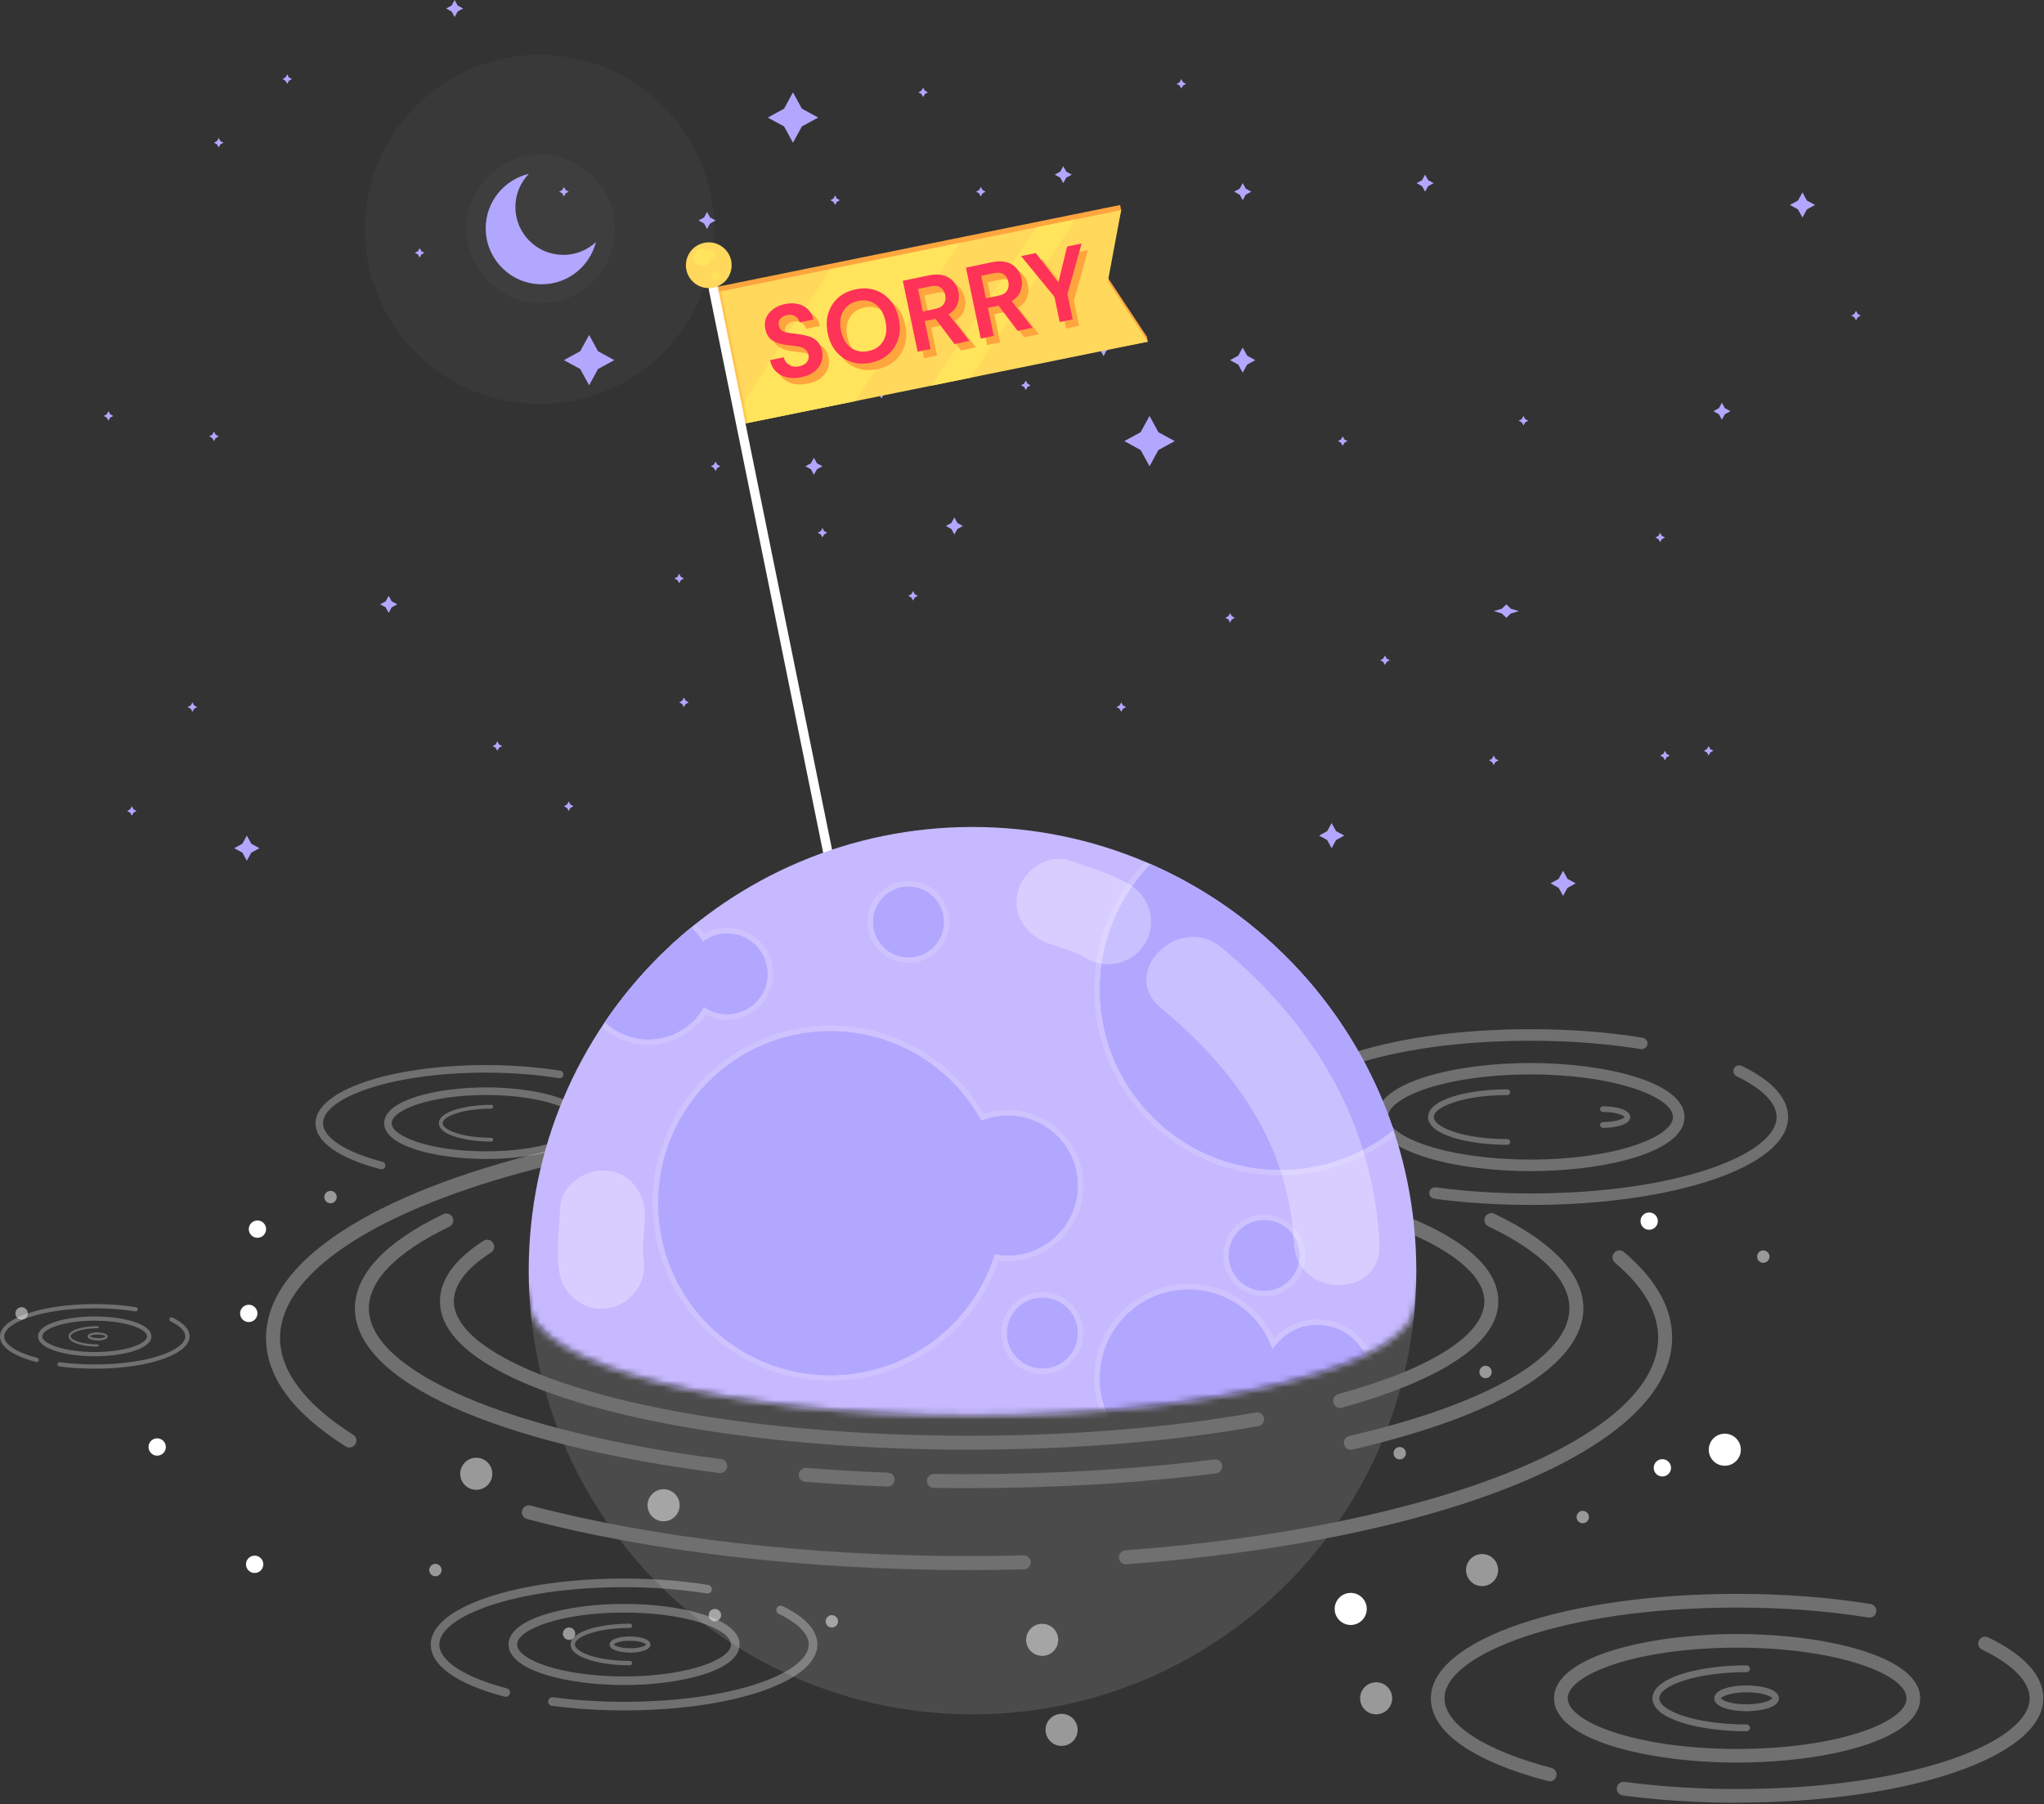 <svg width="316" height="279" viewBox="0 0 316 279" fill="none" xmlns="http://www.w3.org/2000/svg">
<rect x="0" y="0" width="316" height="279" fill="#333333" stroke="none"/>
<path opacity="0.03" d="M110.41 35.47C110.41 50.378 98.318 62.47 83.41 62.47C68.502 62.47 56.41 50.378 56.41 35.47C56.41 20.562 68.502 8.47 83.41 8.47C98.318 8.47 110.41 20.562 110.41 35.47Z" fill="white"/>
<path opacity="0.03" d="M95.05 35.41C95.05 41.74 89.92 46.87 83.59 46.87C77.26 46.87 72.13 41.74 72.13 35.41C72.13 29.08 77.26 23.95 83.59 23.95C89.92 23.95 95.05 29.08 95.05 35.41Z" fill="white"/>
<path d="M87.08 39.41C82.99 39.41 79.68 36.1 79.68 32.01C79.68 30.01 80.47 28.21 81.76 26.88C77.94 27.78 75.09 31.2 75.09 35.3C75.09 40.08 78.97 43.96 83.75 43.96C87.8 43.96 91.18 41.18 92.13 37.43C90.81 38.66 89.04 39.42 87.09 39.42L87.08 39.41Z" fill="#B2A7FF"/>
<path d="M177.72 64.32L179.09 66.84L181.61 68.21L179.09 69.59L177.72 72.1L176.34 69.59L173.82 68.21L176.34 66.84L177.72 64.32Z" fill="#B2A7FF"/>
<path d="M122.59 14.28L123.97 16.8L126.49 18.18L123.97 19.55L122.59 22.07L121.22 19.55L118.7 18.18L121.22 16.8L122.59 14.28Z" fill="#B2A7FF"/>
<path d="M91.08 51.8L92.45 54.31L94.97 55.69L92.45 57.06L91.08 59.58L89.7 57.06L87.18 55.69L89.7 54.31L91.08 51.8Z" fill="#B2A7FF"/>
<path d="M192.12 53.74L192.81 55L194.07 55.69L192.81 56.38L192.12 57.63L191.43 56.38L190.17 55.69L191.43 55L192.12 53.74Z" fill="#B2A7FF"/>
<path d="M278.66 29.75L279.34 31.01L280.6 31.69L279.34 32.38L278.66 33.64L277.97 32.38L276.71 31.69L277.97 31.01L278.66 29.75Z" fill="#B2A7FF"/>
<path d="M241.65 134.65L242.34 135.91L243.6 136.6L242.34 137.29L241.65 138.54L240.96 137.29L239.71 136.6L240.96 135.91L241.65 134.65Z" fill="#B2A7FF"/>
<path d="M205.87 127.27L206.56 128.53L207.82 129.21L206.56 129.9L205.87 131.16L205.18 129.9L203.93 129.21L205.18 128.53L205.87 127.27Z" fill="#B2A7FF"/>
<path d="M38.16 129.21L38.85 130.47L40.11 131.16L38.85 131.85L38.16 133.1L37.47 131.85L36.21 131.16L37.47 130.47L38.16 129.21Z" fill="#B2A7FF"/>
<path d="M232.88 93.45L233.57 94.13L234.82 94.5L233.57 94.87L232.88 95.54L232.19 94.87L230.93 94.5L232.19 94.13L232.88 93.45Z" fill="#B2A7FF"/>
<path d="M164.38 25.69L164.84 26.54L165.69 27.01L164.84 27.47L164.38 28.32L163.91 27.47L163.06 27.01L163.91 26.54L164.38 25.69Z" fill="#B2A7FF"/>
<path d="M182.63 12.23L182.89 12.71L183.37 12.97L182.89 13.23L182.63 13.7L182.37 13.23L181.9 12.97L182.37 12.71L182.63 12.23Z" fill="#B2A7FF"/>
<path d="M151.63 28.91L151.9 29.38L152.37 29.64L151.9 29.9L151.63 30.38L151.37 29.9L150.9 29.64L151.37 29.38L151.63 28.91Z" fill="#B2A7FF"/>
<path d="M142.72 13.55L142.98 14.02L143.45 14.28L142.98 14.54L142.72 15.02L142.45 14.54L141.98 14.28L142.45 14.02L142.72 13.55Z" fill="#B2A7FF"/>
<path d="M129.11 30.22L129.37 30.7L129.85 30.96L129.37 31.22L129.11 31.69L128.85 31.22L128.37 30.96L128.85 30.7L129.11 30.22Z" fill="#B2A7FF"/>
<path d="M158.59 58.85L158.85 59.32L159.32 59.58L158.85 59.84L158.59 60.32L158.33 59.84L157.85 59.58L158.33 59.32L158.59 58.85Z" fill="#B2A7FF"/>
<path d="M127.15 81.65L127.41 82.12L127.88 82.38L127.41 82.64L127.15 83.12L126.89 82.64L126.41 82.38L126.89 82.12L127.15 81.65Z" fill="#B2A7FF"/>
<path d="M141.16 91.4L141.42 91.88L141.89 92.14L141.42 92.4L141.16 92.87L140.9 92.4L140.42 92.14L140.9 91.88L141.16 91.4Z" fill="#B2A7FF"/>
<path d="M105.73 107.87L106 108.35L106.47 108.61L106 108.87L105.73 109.34L105.47 108.87L105 108.61L105.47 108.35L105.73 107.87Z" fill="#B2A7FF"/>
<path d="M29.75 108.61L30.01 109.08L30.48 109.34L30.01 109.6L29.75 110.08L29.49 109.6L29.01 109.34L29.49 109.08L29.75 108.61Z" fill="#B2A7FF"/>
<path d="M20.38 124.67L20.64 125.15L21.12 125.41L20.64 125.67L20.38 126.14L20.12 125.67L19.65 125.41L20.12 125.15L20.38 124.67Z" fill="#B2A7FF"/>
<path d="M76.89 114.63L77.15 115.11L77.63 115.37L77.15 115.63L76.89 116.1L76.63 115.63L76.16 115.37L76.63 115.11L76.89 114.63Z" fill="#B2A7FF"/>
<path d="M87.92 123.94L88.18 124.41L88.66 124.67L88.18 124.93L87.92 125.41L87.66 124.93L87.18 124.67L87.66 124.41L87.92 123.94Z" fill="#B2A7FF"/>
<path d="M264.15 115.37L264.41 115.84L264.89 116.1L264.41 116.36L264.15 116.84L263.89 116.36L263.41 116.1L263.89 115.84L264.15 115.37Z" fill="#B2A7FF"/>
<path d="M173.34 108.61L173.61 109.08L174.08 109.34L173.61 109.6L173.34 110.08L173.08 109.6L172.61 109.34L173.08 109.08L173.34 108.61Z" fill="#B2A7FF"/>
<path d="M256.66 82.38L256.92 82.86L257.4 83.12L256.92 83.38L256.66 83.85L256.4 83.38L255.92 83.12L256.4 82.86L256.66 82.38Z" fill="#B2A7FF"/>
<path d="M257.4 116.1L257.66 116.58L258.13 116.84L257.66 117.1L257.4 117.58L257.14 117.1L256.66 116.84L257.14 116.58L257.4 116.1Z" fill="#B2A7FF"/>
<path d="M230.93 116.84L231.19 117.32L231.67 117.58L231.19 117.84L230.93 118.31L230.67 117.84L230.2 117.58L230.67 117.32L230.93 116.84Z" fill="#B2A7FF"/>
<path d="M235.53 64.32L235.79 64.8L236.26 65.06L235.79 65.32L235.53 65.79L235.27 65.32L234.79 65.06L235.27 64.8L235.53 64.32Z" fill="#B2A7FF"/>
<path d="M16.77 63.58L17.03 64.06L17.51 64.32L17.03 64.58L16.77 65.06L16.51 64.58L16.04 64.32L16.51 64.06L16.77 63.58Z" fill="#B2A7FF"/>
<path d="M64.88 38.36L65.14 38.84L65.61 39.1L65.14 39.36L64.88 39.83L64.62 39.36L64.14 39.1L64.62 38.84L64.88 38.36Z" fill="#B2A7FF"/>
<path d="M87.18 28.91L87.45 29.38L87.92 29.64L87.45 29.9L87.18 30.38L86.92 29.9L86.45 29.64L86.92 29.38L87.18 28.91Z" fill="#B2A7FF"/>
<path d="M44.4 11.49L44.66 11.97L45.14 12.23L44.66 12.49L44.4 12.97L44.14 12.49L43.67 12.23L44.14 11.97L44.4 11.49Z" fill="#B2A7FF"/>
<path d="M110.63 71.37L110.89 71.84L111.37 72.1L110.89 72.36L110.63 72.84L110.37 72.36L109.9 72.1L110.37 71.84L110.63 71.37Z" fill="#B2A7FF"/>
<path d="M33.08 66.74L33.34 67.22L33.81 67.48L33.34 67.74L33.08 68.21L32.82 67.74L32.34 67.48L32.82 67.22L33.08 66.74Z" fill="#B2A7FF"/>
<path d="M286.94 48.07L287.2 48.54L287.67 48.8L287.2 49.06L286.94 49.54L286.68 49.06L286.2 48.8L286.68 48.54L286.94 48.07Z" fill="#B2A7FF"/>
<path d="M33.81 21.33L34.07 21.81L34.55 22.07L34.07 22.33L33.81 22.8L33.55 22.33L33.08 22.07L33.55 21.81L33.81 21.33Z" fill="#B2A7FF"/>
<path d="M105 88.72L105.26 89.2L105.73 89.46L105.26 89.72L105 90.19L104.74 89.72L104.26 89.46L104.74 89.2L105 88.72Z" fill="#B2A7FF"/>
<path d="M190.17 94.81L190.43 95.28L190.91 95.54L190.43 95.8L190.17 96.28L189.91 95.8L189.44 95.54L189.91 95.28L190.17 94.81Z" fill="#B2A7FF"/>
<path d="M207.58 67.48L207.84 67.95L208.32 68.21L207.84 68.47L207.58 68.95L207.32 68.47L206.84 68.21L207.32 67.95L207.58 67.48Z" fill="#B2A7FF"/>
<path d="M214.11 101.37L214.38 101.84L214.85 102.1L214.38 102.36L214.11 102.84L213.85 102.36L213.38 102.1L213.85 101.84L214.11 101.37Z" fill="#B2A7FF"/>
<path d="M192.12 28.32L192.59 29.17L193.44 29.64L192.59 30.11L192.12 30.96L191.66 30.11L190.8 29.64L191.66 29.17L192.12 28.32Z" fill="#B2A7FF"/>
<path d="M266.2 62.27L266.67 63.12L267.52 63.59L266.67 64.05L266.2 64.9L265.74 64.05L264.89 63.59L265.74 63.12L266.2 62.27Z" fill="#B2A7FF"/>
<path d="M147.54 80.02L148.01 80.87L148.86 81.34L148.01 81.81L147.54 82.66L147.08 81.81L146.23 81.34L147.08 80.87L147.54 80.02Z" fill="#B2A7FF"/>
<path d="M70.29 0L70.75 0.85L71.6 1.32L70.75 1.78L70.29 2.63L69.82 1.78L68.97 1.32L69.82 0.85L70.29 0Z" fill="#B2A7FF"/>
<path d="M109.31 32.77L109.78 33.63L110.63 34.09L109.78 34.56L109.31 35.41L108.85 34.56L108 34.09L108.85 33.63L109.31 32.77Z" fill="#B2A7FF"/>
<path d="M125.83 70.79L126.3 71.64L127.15 72.1L126.3 72.57L125.83 73.42L125.37 72.57L124.51 72.1L125.37 71.64L125.83 70.79Z" fill="#B2A7FF"/>
<path d="M136.27 59L136.74 59.85L137.59 60.32L136.74 60.78L136.27 61.63L135.8 60.78L134.95 60.32L135.8 59.85L136.27 59Z" fill="#B2A7FF"/>
<path d="M60.09 92.14L60.56 92.99L61.41 93.45L60.56 93.92L60.09 94.77L59.62 93.92L58.77 93.45L59.62 92.99L60.09 92.14Z" fill="#B2A7FF"/>
<path d="M220.32 27.01L220.79 27.86L221.64 28.32L220.79 28.79L220.32 29.64L219.85 28.79L219 28.32L219.85 27.86L220.32 27.01Z" fill="#B2A7FF"/>
<path d="M170.61 52.43L171.07 53.28L171.93 53.74L171.07 54.21L170.61 55.06L170.14 54.21L169.29 53.74L170.14 53.28L170.61 52.43Z" fill="#B2A7FF"/>
<g opacity="0.3">
<path d="M59.01 180.83C59.01 180.83 58.91 180.83 58.86 180.81C52.36 179.11 48.78 176.58 48.78 173.69C48.78 168.65 60.36 164.7 75.13 164.7C79.16 164.7 83.03 164.99 86.61 165.57C86.93 165.62 87.15 165.92 87.1 166.24C87.05 166.56 86.74 166.78 86.42 166.73C82.89 166.16 79.09 165.87 75.12 165.87C60.06 165.87 49.94 169.91 49.94 173.68C49.94 175.92 53.38 178.15 59.14 179.66C59.46 179.74 59.64 180.06 59.56 180.38C59.49 180.65 59.25 180.82 58.99 180.82L59.01 180.83Z" fill="white"/>
<path d="M75.14 179.22C67.5 179.22 59.39 177.28 59.39 173.69C59.39 170.1 67.51 168.15 75.14 168.15C82.77 168.15 90.89 170.09 90.89 173.69C90.89 177.29 82.77 179.22 75.14 179.22ZM75.14 169.33C66.55 169.33 60.56 171.63 60.56 173.69C60.56 175.75 66.55 178.04 75.14 178.04C83.73 178.04 89.72 175.75 89.72 173.69C89.72 171.63 83.73 169.33 75.14 169.33Z" fill="white"/>
<path d="M75.95 176.53C72.02 176.53 67.85 175.53 67.85 173.69C67.85 171.85 72.02 170.85 75.95 170.85C76.11 170.85 76.24 170.98 76.24 171.15C76.24 171.32 76.11 171.44 75.95 171.44C71.52 171.44 68.44 172.63 68.44 173.69C68.44 174.75 71.52 175.94 75.95 175.94C76.11 175.94 76.24 176.07 76.24 176.23C76.24 176.39 76.11 176.52 75.95 176.52V176.53Z" fill="white"/>
</g>
<g opacity="0.3">
<path d="M236.61 186.32C231.46 186.32 226.46 186 221.73 185.37C221.24 185.3 220.9 184.86 220.97 184.37C221.03 183.88 221.48 183.54 221.97 183.61C226.62 184.23 231.54 184.55 236.61 184.55C259.37 184.55 274.66 178.44 274.66 172.74C274.66 170.59 272.46 168.34 268.48 166.43C268.04 166.22 267.85 165.68 268.06 165.24C268.27 164.8 268.81 164.61 269.25 164.82C273.96 167.08 276.44 169.82 276.44 172.74C276.44 180.36 258.94 186.33 236.61 186.33V186.32Z" fill="white"/>
<path d="M212.23 183.53C212.15 183.53 212.08 183.53 212 183.5C202.18 180.92 196.77 177.11 196.77 172.74C196.77 165.12 214.27 159.15 236.6 159.15C242.69 159.15 248.53 159.59 253.96 160.47C254.44 160.55 254.77 161.01 254.69 161.49C254.61 161.97 254.15 162.31 253.67 162.23C248.34 161.37 242.59 160.94 236.59 160.94C213.83 160.94 198.54 167.05 198.54 172.75C198.54 176.13 203.74 179.51 212.44 181.79C212.92 181.92 213.2 182.4 213.07 182.88C212.97 183.28 212.6 183.54 212.21 183.54L212.23 183.53Z" fill="white"/>
<path d="M236.61 181.1C225.07 181.1 212.8 178.17 212.8 172.74C212.8 167.31 225.07 164.38 236.61 164.38C248.15 164.38 260.42 167.31 260.42 172.74C260.42 178.17 248.15 181.1 236.61 181.1ZM236.61 166.15C223.63 166.15 214.58 169.62 214.58 172.73C214.58 175.84 223.63 179.31 236.61 179.31C249.59 179.31 258.64 175.84 258.64 172.73C258.64 169.62 249.59 166.15 236.61 166.15Z" fill="white"/>
<path d="M233.02 177.03C227.08 177.03 220.78 175.53 220.78 172.74C220.78 169.95 227.09 168.45 233.02 168.45C233.27 168.45 233.47 168.65 233.47 168.9C233.47 169.15 233.27 169.34 233.02 169.34C226.33 169.34 221.67 171.13 221.67 172.74C221.67 174.35 226.33 176.14 233.02 176.14C233.27 176.14 233.47 176.34 233.47 176.58C233.47 176.82 233.27 177.03 233.02 177.03Z" fill="white"/>
<path d="M247.82 174.41C249.85 174.41 252.03 173.89 252.03 172.74C252.03 171.59 249.85 171.07 247.82 171.07C247.57 171.07 247.37 171.27 247.37 171.51C247.37 171.75 247.57 171.95 247.82 171.95C249.96 171.95 251.08 172.52 251.14 172.74C251.08 172.94 249.96 173.51 247.82 173.51C247.57 173.51 247.37 173.71 247.37 173.95C247.37 174.19 247.57 174.4 247.82 174.4V174.41Z" fill="white"/>
</g>
<path d="M177.3 52.06L177.46 52.84L114.38 64.83L110.25 44.48L173.17 31.7L173.33 32.49L171.12 42.72L177.3 52.06Z" fill="#FFA53E"/>
<path d="M177.46 52.84L114.54 65.62L110.41 45.26L173.33 32.49L171.28 43.5L177.46 52.84Z" fill="#FFD85C"/>
<path d="M143.98 59.64L150.07 58.4L166.29 33.92L160.2 35.15L143.98 59.64Z" fill="#FFE45C"/>
<path d="M148.41 37.55L128.47 41.6C124.51 47.34 118.87 56.11 114.14 63.58L114.55 65.62L132.19 62.04L148.41 37.55Z" fill="#FFE45C"/>
<g style="mix-blend-mode:multiply" opacity="0.4">
<path d="M111.335 44.22L110.237 44.443L114.538 65.621L115.636 65.398L111.335 44.22Z" fill="#FFA53E"/>
</g>
<path d="M130.45 140.33C130.53 140.72 130.28 141.1 129.89 141.18C129.5 141.26 129.12 141.01 129.04 140.62L109.58 44.79C109.5 44.4 109.75 44.02 110.14 43.94C110.53 43.86 110.91 44.11 110.99 44.5L130.45 140.33Z" fill="white"/>
<path d="M106.11 41.72C106.5 43.63 108.36 44.87 110.28 44.48C112.19 44.09 113.43 42.22 113.04 40.31C112.65 38.4 110.78 37.16 108.87 37.55C106.96 37.94 105.72 39.81 106.11 41.72Z" fill="#FFD85C"/>
<path d="M107.22 40.09C107.37 40.83 108.1 41.31 108.84 41.16C109.58 41.01 110.06 40.28 109.91 39.54C109.76 38.8 109.03 38.32 108.29 38.47C107.55 38.62 107.07 39.35 107.22 40.09Z" fill="#FFE45C"/>
<path d="M109.29 39.41C109.36 39.76 109.71 39.99 110.06 39.92C110.41 39.85 110.64 39.5 110.57 39.15C110.5 38.8 110.15 38.57 109.8 38.64C109.45 38.71 109.22 39.06 109.29 39.41Z" fill="#FFE45C"/>
<path d="M109.97 42.77C110.04 43.12 110.39 43.35 110.74 43.28C111.09 43.21 111.32 42.86 111.25 42.51C111.18 42.16 110.83 41.93 110.48 42C110.13 42.07 109.9 42.42 109.97 42.77Z" fill="#FFE45C"/>
<mask id="mask0_6225_8531" style="mask-type:luminance" maskUnits="userSpaceOnUse" x="78" y="110" width="145" height="109">
<path d="M218.88 201.45C218.88 211.11 188.2 218.93 150.36 218.93C112.52 218.93 81.84 211.1 81.84 201.45C76.34 188.6 68.24 110.29 150.36 110.29C238.9 110.29 222.35 192.38 218.88 201.45Z" fill="white"/>
</mask>
<g mask="url(#mask0_6225_8531)">
<path d="M81.74 196.49C81.74 234.39 112.46 265.11 150.35 265.11C188.24 265.11 218.96 234.39 218.96 196.49C218.96 158.59 188.24 127.88 150.35 127.88C112.46 127.88 81.74 158.6 81.74 196.49Z" fill="#C6B9FF"/>
<g opacity="0.4">
<path d="M93.02 158.8C95.01 160.59 97.56 161.58 100.23 161.58C103.79 161.58 107.13 159.8 109.13 156.89C110.14 157.42 111.26 157.7 112.42 157.7C116.34 157.7 119.54 154.51 119.54 150.59C119.54 146.67 116.35 143.47 112.42 143.47C111.18 143.47 109.98 143.79 108.92 144.4C108.52 143.87 108.06 143.36 107.54 142.89C101.91 147.4 97 152.77 93.02 158.81V158.8Z" fill="#DAD0FF"/>
<path d="M134.11 142.57C134.11 146.07 136.95 148.91 140.45 148.91C143.95 148.91 146.79 146.07 146.79 142.57C146.79 139.07 143.95 136.23 140.45 136.23C136.95 136.23 134.11 139.07 134.11 142.57Z" fill="#DAD0FF"/>
<path d="M167.49 183.33C167.49 176.89 162.25 171.64 155.8 171.64C154.53 171.64 153.29 171.84 152.1 172.24C147.18 163.8 138.15 158.58 128.35 158.58C113.2 158.58 100.88 170.91 100.88 186.06C100.88 201.21 113.21 213.53 128.35 213.53C140.21 213.53 150.57 206.08 154.36 194.92C161.46 195.81 167.49 190.24 167.49 183.32V183.33Z" fill="#DAD0FF"/>
<path d="M154.81 206.14C154.81 209.64 157.65 212.48 161.15 212.48C164.65 212.48 167.49 209.64 167.49 206.14C167.49 202.64 164.65 199.8 161.15 199.8C157.65 199.8 154.81 202.64 154.81 206.14Z" fill="#DAD0FF"/>
<path d="M212.76 213.11C212.76 208.09 208.68 204.01 203.66 204.01C201.08 204.01 198.67 205.09 196.96 206.96C194.59 201.86 189.46 198.53 183.74 198.53C175.7 198.53 169.15 205.07 169.15 213.12C169.15 221.17 175.69 227.7 183.74 227.7C189.46 227.7 194.59 224.37 196.96 219.27C198.67 221.14 201.08 222.22 203.66 222.22C208.68 222.22 212.76 218.14 212.76 213.12V213.11Z" fill="#DAD0FF"/>
<path d="M189.1 194.14C189.1 197.64 191.94 200.48 195.44 200.48C198.94 200.48 201.78 197.64 201.78 194.14C201.78 190.64 198.94 187.8 195.44 187.8C191.94 187.8 189.1 190.64 189.1 194.14Z" fill="#DAD0FF"/>
<path d="M177.04 133.25C171.96 138.62 169.16 145.62 169.16 153.01C169.16 168.87 182.06 181.77 197.92 181.77C204.36 181.77 210.66 179.58 215.71 175.6C209.6 156.48 195.35 141 177.03 133.26L177.04 133.25Z" fill="#DAD0FF"/>
</g>
<path d="M155.81 172.519C154.36 172.519 152.98 172.809 151.71 173.329C147.2 165.069 138.43 159.459 128.36 159.459C113.67 159.459 101.77 171.369 101.77 186.059C101.77 200.749 113.68 212.649 128.36 212.649C140.3 212.649 150.41 204.769 153.77 193.929C154.43 194.059 155.11 194.129 155.81 194.129C161.78 194.129 166.62 189.289 166.62 183.319C166.62 177.349 161.78 172.509 155.81 172.509V172.519Z" fill="#B2A7FF"/>
<path d="M140.45 148.03C143.47 148.03 145.91 145.59 145.91 142.57C145.91 139.55 143.47 137.11 140.45 137.11C137.43 137.11 134.99 139.55 134.99 142.57C134.99 145.59 137.43 148.03 140.45 148.03Z" fill="#B2A7FF"/>
<path d="M189.98 194.14C189.98 197.16 192.43 199.6 195.44 199.6C198.45 199.6 200.9 197.16 200.9 194.14C200.9 191.12 198.45 188.68 195.44 188.68C192.43 188.68 189.98 191.12 189.98 194.14Z" fill="#B2A7FF"/>
<path d="M161.15 200.68C158.13 200.68 155.69 203.12 155.69 206.14C155.69 209.16 158.13 211.6 161.15 211.6C164.17 211.6 166.61 209.16 166.61 206.14C166.61 203.12 164.16 200.68 161.15 200.68Z" fill="#B2A7FF"/>
<path d="M197.92 180.89C204.55 180.89 210.63 178.57 215.42 174.71C209.26 156.3 195.51 141.37 177.88 133.64C173.03 138.66 170.04 145.48 170.04 153.01C170.04 168.41 182.53 180.89 197.92 180.89Z" fill="#B2A7FF"/>
<path d="M203.66 204.89C200.74 204.89 198.18 206.42 196.72 208.72C194.89 203.31 189.78 199.41 183.75 199.41C176.18 199.41 170.04 205.54 170.04 213.12C170.04 220.7 176.18 226.82 183.75 226.82C189.78 226.82 194.89 222.92 196.72 217.51C198.18 219.81 200.74 221.34 203.66 221.34C208.2 221.34 211.88 217.66 211.88 213.12C211.88 208.58 208.2 204.9 203.66 204.9V204.89Z" fill="#B2A7FF"/>
<path d="M108.85 155.689C109.86 156.399 111.09 156.819 112.42 156.819C115.86 156.819 118.66 154.029 118.66 150.589C118.66 147.149 115.87 144.349 112.42 144.349C111.01 144.349 109.72 144.819 108.68 145.609C108.18 144.799 107.56 144.069 106.85 143.439C101.73 147.639 97.23 152.569 93.51 158.059C95.28 159.699 97.64 160.709 100.24 160.709C103.93 160.709 107.15 158.689 108.85 155.689Z" fill="#B2A7FF"/>
<path d="M189.98 194.14C189.98 197.16 192.43 199.6 195.44 199.6C198.45 199.6 200.9 197.16 200.9 194.14C200.9 191.12 198.45 188.68 195.44 188.68C192.43 188.68 189.98 191.12 189.98 194.14ZM197.92 180.89C204.55 180.89 210.63 178.57 215.42 174.71C209.26 156.3 195.51 141.37 177.88 133.64C173.03 138.66 170.04 145.48 170.04 153.01C170.04 168.41 182.53 180.89 197.92 180.89ZM140.44 148.04C143.46 148.04 145.9 145.6 145.9 142.58C145.9 139.56 143.46 137.12 140.44 137.12C137.42 137.12 134.98 139.56 134.98 142.58C134.98 145.6 137.42 148.04 140.44 148.04ZM155.8 172.53C154.35 172.53 152.97 172.82 151.7 173.34C147.19 165.08 138.42 159.47 128.35 159.47C113.66 159.47 101.76 171.38 101.76 186.07C101.76 200.76 113.67 212.66 128.35 212.66C140.29 212.66 150.4 204.78 153.76 193.94C154.42 194.07 155.1 194.14 155.8 194.14C161.77 194.14 166.61 189.3 166.61 183.33C166.61 177.36 161.77 172.52 155.8 172.52V172.53ZM203.66 204.9C200.74 204.9 198.18 206.43 196.72 208.73C194.89 203.32 189.78 199.42 183.75 199.42C176.18 199.42 170.04 205.55 170.04 213.13C170.04 220.71 176.18 226.83 183.75 226.83C189.78 226.83 194.89 222.93 196.72 217.52C198.18 219.82 200.74 221.35 203.66 221.35C208.2 221.35 211.88 217.67 211.88 213.13C211.88 208.59 208.2 204.91 203.66 204.91V204.9ZM161.15 200.69C158.13 200.69 155.69 203.13 155.69 206.15C155.69 209.17 158.13 211.61 161.15 211.61C164.17 211.61 166.61 209.17 166.61 206.15C166.61 203.13 164.16 200.69 161.15 200.69ZM108.85 155.7C109.86 156.41 111.09 156.83 112.42 156.83C115.86 156.83 118.66 154.04 118.66 150.6C118.66 147.16 115.87 144.36 112.42 144.36C111.01 144.36 109.72 144.83 108.68 145.62C108.18 144.81 107.56 144.08 106.85 143.45C101.73 147.65 97.23 152.58 93.51 158.07C95.28 159.71 97.64 160.72 100.24 160.72C103.93 160.72 107.15 158.7 108.85 155.7Z" fill="#B2A7FF"/>
<g style="mix-blend-mode:multiply" opacity="0.4">
<path d="M108.85 155.69C109.86 156.4 111.09 156.82 112.42 156.82C115.86 156.82 118.66 154.03 118.66 150.59C118.66 150.47 118.65 150.35 118.64 150.24C118.46 153.52 115.75 156.12 112.42 156.12C111.09 156.12 109.86 155.7 108.85 154.99C107.14 157.98 103.93 160.01 100.24 160.01C97.79 160.01 95.55 159.1 93.82 157.63C93.72 157.78 93.61 157.92 93.51 158.07C95.28 159.71 97.64 160.72 100.24 160.72C103.93 160.72 107.15 158.7 108.85 155.7V155.69Z" fill="#B2A7FF"/>
<path d="M195.44 199.6C198.46 199.6 200.9 197.16 200.9 194.14C200.9 194.02 200.89 193.9 200.88 193.79C200.7 196.64 198.34 198.9 195.44 198.9C192.54 198.9 190.18 196.64 190 193.79C190 193.91 189.98 194.02 189.98 194.14C189.98 197.16 192.43 199.6 195.44 199.6Z" fill="#B2A7FF"/>
<path d="M140.45 148.03C143.47 148.03 145.91 145.59 145.91 142.57C145.91 142.45 145.9 142.34 145.89 142.22C145.71 145.07 143.34 147.33 140.45 147.33C137.56 147.33 135.19 145.07 135.01 142.22C135.01 142.34 134.99 142.45 134.99 142.57C134.99 145.59 137.43 148.03 140.45 148.03Z" fill="#B2A7FF"/>
<path d="M161.15 210.89C158.25 210.89 155.89 208.63 155.71 205.78C155.71 205.9 155.69 206.01 155.69 206.13C155.69 209.15 158.13 211.59 161.15 211.59C164.17 211.59 166.61 209.15 166.61 206.13C166.61 206.01 166.61 205.89 166.59 205.78C166.41 208.63 164.04 210.89 161.15 210.89Z" fill="#B2A7FF"/>
<path d="M197.92 180.18C182.64 180.18 170.23 167.89 170.05 152.65C170.05 152.77 170.05 152.89 170.05 153.01C170.05 168.41 182.54 180.89 197.93 180.89C204.56 180.89 210.64 178.57 215.43 174.71C215.37 174.52 215.29 174.34 215.23 174.16C210.48 177.93 204.47 180.18 197.93 180.18H197.92Z" fill="#B2A7FF"/>
<path d="M203.66 220.63C200.74 220.63 198.18 219.1 196.72 216.8C194.89 222.21 189.78 226.11 183.75 226.11C176.3 226.11 170.25 220.16 170.06 212.76C170.06 212.88 170.04 212.99 170.04 213.11C170.04 220.68 176.18 226.81 183.75 226.81C189.78 226.81 194.89 222.91 196.72 217.5C198.18 219.8 200.74 221.33 203.66 221.33C208.2 221.33 211.88 217.65 211.88 213.11C211.88 212.99 211.87 212.88 211.86 212.76C211.68 217.14 208.08 220.63 203.66 220.63Z" fill="#B2A7FF"/>
<path d="M155.81 193.43C155.11 193.43 154.43 193.36 153.77 193.23C150.41 204.07 140.31 211.95 128.36 211.95C113.79 211.95 101.96 200.23 101.78 185.71C101.78 185.83 101.78 185.94 101.78 186.06C101.78 200.75 113.69 212.65 128.37 212.65C140.31 212.65 150.42 204.77 153.78 193.93C154.44 194.06 155.12 194.13 155.82 194.13C161.79 194.13 166.63 189.29 166.63 183.32C166.63 183.2 166.62 183.09 166.61 182.97C166.42 188.78 161.67 193.43 155.82 193.43H155.81Z" fill="#B2A7FF"/>
</g>
</g>
<g opacity="0.3">
<g style="mix-blend-mode:multiply" opacity="0.4">
<path d="M150.35 218.93C114.21 218.93 84.62 211.79 82.03 202.74C85.19 237.7 114.56 265.1 150.35 265.1C186.14 265.1 215.51 237.7 218.67 202.74C216.08 211.79 186.49 218.93 150.35 218.93Z" fill="white"/>
</g>
<path d="M111.34 227.78C111.34 227.78 111.25 227.78 111.2 227.78C76.45 223.33 54.87 213.57 54.87 202.32C54.87 197.08 59.59 192.04 68.53 187.75C69.07 187.49 69.71 187.72 69.97 188.26C70.23 188.8 70 189.44 69.46 189.7C61.33 193.61 57.03 197.98 57.03 202.32C57.03 212.09 78.91 221.46 111.48 225.63C112.07 225.7 112.49 226.25 112.42 226.84C112.35 227.39 111.88 227.78 111.35 227.78H111.34Z" fill="white"/>
<path d="M137.23 229.88C137.23 229.88 137.2 229.88 137.19 229.88C132.91 229.72 128.63 229.47 124.48 229.14C123.89 229.09 123.44 228.57 123.49 227.98C123.54 227.39 124.06 226.95 124.65 226.99C128.78 227.32 133.02 227.57 137.27 227.73C137.87 227.75 138.33 228.25 138.31 228.85C138.29 229.43 137.81 229.89 137.23 229.89V229.88Z" fill="white"/>
<path d="M149.83 230.12C147.99 230.12 146.17 230.11 144.36 230.08C143.76 230.08 143.29 229.58 143.3 228.98C143.3 228.38 143.81 227.96 144.4 227.92C146.2 227.95 148.01 227.96 149.84 227.96C163.03 227.96 175.78 227.19 187.74 225.68C188.33 225.61 188.87 226.02 188.95 226.62C189.03 227.21 188.61 227.75 188.01 227.83C175.96 229.35 163.12 230.12 149.84 230.12H149.83Z" fill="white"/>
<path d="M208.84 224.18C208.35 224.18 207.9 223.84 207.79 223.34C207.66 222.76 208.02 222.18 208.6 222.05C229.91 217.14 242.63 209.76 242.63 202.31C242.63 197.94 238.3 193.56 230.1 189.64C229.56 189.38 229.34 188.74 229.59 188.2C229.85 187.66 230.49 187.44 231.03 187.69C240.03 192 244.79 197.05 244.79 202.31C244.79 210.96 231.78 218.92 209.08 224.15C209 224.17 208.91 224.18 208.84 224.18Z" fill="white"/>
<path d="M149.83 224.18C119.72 224.18 92.2 219.68 78 212.43C71.38 209.05 68.02 205.28 68.02 201.22C68.02 197.9 70.28 194.76 74.74 191.87C75.24 191.55 75.91 191.69 76.23 192.19C76.55 192.69 76.41 193.36 75.91 193.68C72.1 196.15 70.17 198.68 70.17 201.22C70.17 204.36 73.21 207.57 78.97 210.51C92.89 217.61 120.04 222.02 149.82 222.02C165.68 222.02 181.01 220.77 194.16 218.41C194.74 218.3 195.31 218.7 195.41 219.28C195.52 219.87 195.13 220.43 194.54 220.53C181.26 222.91 165.8 224.17 149.82 224.17L149.83 224.18Z" fill="white"/>
<path d="M218.49 188.5C218.59 189.34 218.67 190.19 218.73 191.05C225.67 194.21 229.48 197.76 229.48 201.22C229.48 206.42 221.25 211.65 206.89 215.58C206.31 215.74 205.98 216.33 206.13 216.91C206.26 217.39 206.7 217.71 207.17 217.71C207.26 217.71 207.36 217.7 207.46 217.67C216.49 215.2 231.64 209.78 231.64 201.23C231.64 196.26 226.66 191.98 218.49 188.51V188.5Z" fill="white"/>
<path d="M74.07 183.28C77.1 182.3 80.3 181.39 83.62 180.54C83.82 179.7 84.03 178.87 84.26 178.05C57.91 184.54 41.13 194.95 41.13 206.88C41.13 212.87 45.27 218.52 53.44 223.67C53.62 223.78 53.82 223.84 54.01 223.84C54.37 223.84 54.72 223.66 54.93 223.34C55.25 222.84 55.1 222.17 54.59 221.85C47.19 217.19 43.29 212.01 43.29 206.89C43.29 198.22 54.5 189.62 74.06 183.29L74.07 183.28Z" fill="white"/>
<path d="M149.83 242.79C124.98 242.79 100.7 239.99 81.48 234.9C80.9 234.75 80.56 234.16 80.71 233.58C80.86 233 81.45 232.66 82.03 232.81C101.08 237.85 125.15 240.63 149.83 240.63C152.62 240.63 155.45 240.59 158.25 240.52H158.28C158.86 240.52 159.34 240.99 159.36 241.57C159.37 242.17 158.9 242.66 158.31 242.68C155.5 242.75 152.65 242.79 149.84 242.79H149.83Z" fill="white"/>
<path d="M174.06 241.9C173.5 241.9 173.03 241.47 172.98 240.9C172.94 240.31 173.38 239.79 173.98 239.74C221.71 236.18 256.35 222.36 256.35 206.87C256.35 202.92 254.1 199.01 249.67 195.26C249.22 194.87 249.16 194.19 249.54 193.74C249.92 193.28 250.61 193.23 251.06 193.61C256 197.79 258.51 202.25 258.51 206.87C258.51 223.79 223.82 238.19 174.14 241.89C174.11 241.89 174.09 241.89 174.06 241.89V241.9Z" fill="white"/>
</g>
<g style="mix-blend-mode:multiply" opacity="0.5">
<path d="M215.23 262.62C215.23 263.99 214.12 265.1 212.75 265.1C211.38 265.1 210.27 263.99 210.27 262.62C210.27 261.25 211.38 260.14 212.75 260.14C214.12 260.14 215.23 261.25 215.23 262.62Z" fill="white"/>
</g>
<g style="mix-blend-mode:multiply" opacity="0.5">
<path d="M231.61 242.79C231.61 244.16 230.5 245.27 229.13 245.27C227.76 245.27 226.65 244.16 226.65 242.79C226.65 241.42 227.76 240.31 229.13 240.31C230.5 240.31 231.61 241.42 231.61 242.79Z" fill="white"/>
</g>
<g style="mix-blend-mode:multiply" opacity="0.5">
<path d="M163.6 253.58C163.6 254.95 162.49 256.06 161.12 256.06C159.75 256.06 158.64 254.95 158.64 253.58C158.64 252.21 159.75 251.1 161.12 251.1C162.49 251.1 163.6 252.21 163.6 253.58Z" fill="white"/>
</g>
<g style="mix-blend-mode:multiply" opacity="0.5">
<path d="M105.07 232.77C105.07 234.14 103.96 235.25 102.59 235.25C101.22 235.25 100.11 234.14 100.11 232.77C100.11 231.4 101.22 230.29 102.59 230.29C103.96 230.29 105.07 231.4 105.07 232.77Z" fill="white"/>
</g>
<g style="mix-blend-mode:multiply" opacity="0.5">
<path d="M76.11 227.9C76.11 229.27 75 230.38 73.63 230.38C72.26 230.38 71.15 229.27 71.15 227.9C71.15 226.53 72.26 225.42 73.63 225.42C75 225.42 76.11 226.53 76.11 227.9Z" fill="white"/>
</g>
<g style="mix-blend-mode:multiply" opacity="0.5">
<path d="M166.6 267.5C166.6 268.87 165.49 269.98 164.12 269.98C162.75 269.98 161.64 268.87 161.64 267.5C161.64 266.13 162.75 265.02 164.12 265.02C165.49 265.02 166.6 266.13 166.6 267.5Z" fill="white"/>
</g>
<g style="mix-blend-mode:multiply" opacity="0.5">
<path d="M245.65 234.59C245.65 235.12 245.22 235.55 244.69 235.55C244.16 235.55 243.74 235.12 243.74 234.59C243.74 234.06 244.17 233.63 244.69 233.63C245.21 233.63 245.65 234.06 245.65 234.59Z" fill="white"/>
</g>
<g style="mix-blend-mode:multiply" opacity="0.5">
<path d="M273.56 194.32C273.56 194.85 273.13 195.28 272.6 195.28C272.07 195.28 271.65 194.85 271.65 194.32C271.65 193.79 272.08 193.36 272.6 193.36C273.12 193.36 273.56 193.79 273.56 194.32Z" fill="white"/>
</g>
<g style="mix-blend-mode:multiply" opacity="0.5">
<path d="M52.06 185.11C52.06 185.64 51.63 186.07 51.1 186.07C50.57 186.07 50.14 185.64 50.14 185.11C50.14 184.58 50.57 184.15 51.1 184.15C51.63 184.15 52.06 184.58 52.06 185.11Z" fill="white"/>
</g>
<g style="mix-blend-mode:multiply" opacity="0.5">
<path d="M4.3 203.1C4.3 203.63 3.87 204.06 3.34 204.06C2.81 204.06 2.38 203.63 2.38 203.1C2.38 202.57 2.81 202.14 3.34 202.14C3.87 202.14 4.3 202.57 4.3 203.1Z" fill="white"/>
</g>
<g style="mix-blend-mode:multiply" opacity="0.5">
<path d="M217.35 224.72C217.35 225.25 216.92 225.68 216.39 225.68C215.86 225.68 215.44 225.25 215.44 224.72C215.44 224.19 215.87 223.76 216.39 223.76C216.91 223.76 217.35 224.19 217.35 224.72Z" fill="white"/>
</g>
<g style="mix-blend-mode:multiply" opacity="0.5">
<path d="M230.62 212.16C230.62 212.69 230.19 213.12 229.67 213.12C229.15 213.12 228.71 212.69 228.71 212.16C228.71 211.63 229.14 211.2 229.67 211.2C230.2 211.2 230.62 211.63 230.62 212.16Z" fill="white"/>
</g>
<g style="mix-blend-mode:multiply" opacity="0.5">
<path d="M68.27 242.79C68.27 243.32 67.84 243.75 67.32 243.75C66.8 243.75 66.36 243.32 66.36 242.79C66.36 242.26 66.79 241.83 67.32 241.83C67.85 241.83 68.27 242.26 68.27 242.79Z" fill="white"/>
</g>
<g style="mix-blend-mode:multiply" opacity="0.5">
<path d="M88.93 252.63C88.93 253.16 88.5 253.59 87.98 253.59C87.46 253.59 87.02 253.16 87.02 252.63C87.02 252.1 87.45 251.67 87.98 251.67C88.51 251.67 88.93 252.1 88.93 252.63Z" fill="white"/>
</g>
<g style="mix-blend-mode:multiply" opacity="0.5">
<path d="M129.56 250.72C129.56 251.25 129.13 251.67 128.6 251.67C128.07 251.67 127.65 251.24 127.65 250.72C127.65 250.2 128.08 249.76 128.6 249.76C129.12 249.76 129.56 250.19 129.56 250.72Z" fill="white"/>
</g>
<g style="mix-blend-mode:multiply" opacity="0.5">
<path d="M111.48 249.76C111.48 250.29 111.05 250.72 110.52 250.72C109.99 250.72 109.56 250.29 109.56 249.76C109.56 249.23 109.99 248.8 110.52 248.8C111.05 248.8 111.48 249.23 111.48 249.76Z" fill="white"/>
</g>
<path d="M269.13 224.18C269.13 225.55 268.02 226.66 266.65 226.66C265.28 226.66 264.17 225.55 264.17 224.18C264.17 222.81 265.28 221.7 266.65 221.7C268.02 221.7 269.13 222.81 269.13 224.18Z" fill="white"/>
<path d="M211.3 248.8C211.3 250.17 210.19 251.28 208.82 251.28C207.45 251.28 206.34 250.17 206.34 248.8C206.34 247.43 207.45 246.32 208.82 246.32C210.19 246.32 211.3 247.43 211.3 248.8Z" fill="white"/>
<path d="M256.3 188.83C256.3 189.57 255.7 190.17 254.96 190.17C254.22 190.17 253.62 189.57 253.62 188.83C253.62 188.09 254.22 187.49 254.96 187.49C255.7 187.49 256.3 188.09 256.3 188.83Z" fill="white"/>
<path d="M258.34 226.98C258.34 227.72 257.74 228.32 257 228.32C256.26 228.32 255.66 227.72 255.66 226.98C255.66 226.24 256.26 225.64 257 225.64C257.74 225.64 258.34 226.24 258.34 226.98Z" fill="white"/>
<path d="M40.71 241.9C40.71 242.64 40.11 243.24 39.37 243.24C38.63 243.24 38.03 242.64 38.03 241.9C38.03 241.16 38.63 240.56 39.37 240.56C40.11 240.56 40.71 241.16 40.71 241.9Z" fill="white"/>
<path d="M25.64 223.76C25.64 224.5 25.04 225.1 24.3 225.1C23.56 225.1 22.96 224.5 22.96 223.76C22.96 223.02 23.56 222.42 24.3 222.42C25.04 222.42 25.64 223.02 25.64 223.76Z" fill="white"/>
<path d="M41.14 190.07C41.14 190.81 40.54 191.41 39.8 191.41C39.06 191.41 38.46 190.81 38.46 190.07C38.46 189.33 39.06 188.73 39.8 188.73C40.54 188.73 41.14 189.33 41.14 190.07Z" fill="white"/>
<path d="M39.8 203.1C39.8 203.84 39.2 204.44 38.46 204.44C37.72 204.44 37.12 203.84 37.12 203.1C37.12 202.36 37.72 201.76 38.46 201.76C39.2 201.76 39.8 202.36 39.8 203.1Z" fill="white"/>
<g opacity="0.3">
<path d="M268.56 278.77C262.44 278.77 256.49 278.39 250.87 277.64C250.29 277.56 249.88 277.03 249.96 276.45C250.04 275.87 250.57 275.47 251.15 275.54C256.67 276.28 262.53 276.65 268.55 276.65C295.61 276.65 313.78 269.39 313.78 262.61C313.78 260.05 311.17 257.38 306.43 255.1C305.9 254.85 305.68 254.21 305.94 253.69C306.19 253.16 306.83 252.94 307.35 253.19C312.94 255.88 315.9 259.14 315.9 262.6C315.9 271.66 295.1 278.75 268.55 278.75L268.56 278.77Z" fill="white"/>
<path d="M239.59 275.45C239.5 275.45 239.41 275.44 239.32 275.42C227.64 272.36 221.21 267.82 221.21 262.62C221.21 253.56 242.01 246.47 268.56 246.47C275.8 246.47 282.75 247 289.19 248.04C289.77 248.13 290.16 248.68 290.07 249.25C289.98 249.83 289.43 250.22 288.86 250.13C282.52 249.11 275.69 248.59 268.56 248.59C241.5 248.59 223.32 255.85 223.32 262.63C223.32 266.65 229.5 270.67 239.85 273.38C240.42 273.53 240.75 274.11 240.61 274.67C240.49 275.15 240.06 275.46 239.59 275.46V275.45Z" fill="white"/>
<path d="M268.56 272.56C254.84 272.56 240.25 269.08 240.25 262.62C240.25 256.16 254.84 252.68 268.56 252.68C282.28 252.68 296.86 256.16 296.86 262.62C296.86 269.08 282.28 272.56 268.56 272.56ZM268.56 254.79C253.13 254.79 242.37 258.91 242.37 262.62C242.37 266.33 253.13 270.45 268.56 270.45C283.99 270.45 294.75 266.33 294.75 262.62C294.75 258.91 283.99 254.79 268.56 254.79Z" fill="white"/>
<path d="M270.02 267.72C262.96 267.72 255.47 265.93 255.47 262.62C255.47 259.31 262.97 257.52 270.02 257.52C270.31 257.52 270.55 257.76 270.55 258.05C270.55 258.34 270.31 258.58 270.02 258.58C262.07 258.58 256.52 260.71 256.52 262.62C256.52 264.53 262.06 266.66 270.02 266.66C270.31 266.66 270.55 266.9 270.55 267.19C270.55 267.48 270.31 267.72 270.02 267.72Z" fill="white"/>
<path d="M270.02 264.61C269.73 264.61 269.49 264.37 269.49 264.08C269.49 263.79 269.73 263.55 270.02 263.55C272.56 263.55 273.89 262.87 273.97 262.61C273.9 262.37 272.57 261.69 270.02 261.69C269.73 261.69 269.49 261.45 269.49 261.16C269.49 260.87 269.73 260.63 270.02 260.63C272.43 260.63 275.02 261.25 275.02 262.62C275.02 263.99 272.43 264.61 270.02 264.61Z" fill="white"/>
<path d="M270.02 264.61C267.61 264.61 265.02 263.99 265.02 262.62C265.02 261.25 267.61 260.63 270.02 260.63C270.31 260.63 270.55 260.87 270.55 261.16C270.55 261.45 270.31 261.69 270.02 261.69C267.47 261.69 266.15 262.37 266.07 262.63C266.14 262.87 267.47 263.55 270.02 263.55C270.31 263.55 270.55 263.79 270.55 264.08C270.55 264.37 270.31 264.61 270.02 264.61Z" fill="white"/>
</g>
<g opacity="0.3">
<path d="M96.48 264.49C92.62 264.49 88.86 264.25 85.32 263.78C84.95 263.73 84.7 263.39 84.75 263.03C84.8 262.66 85.13 262.41 85.5 262.46C88.99 262.93 92.68 263.16 96.48 263.16C113.56 263.16 125.03 258.58 125.03 254.3C125.03 252.68 123.38 251 120.39 249.56C120.06 249.4 119.92 249 120.08 248.67C120.24 248.34 120.64 248.2 120.97 248.36C124.5 250.06 126.37 252.11 126.37 254.3C126.37 260.02 113.24 264.49 96.49 264.49H96.48Z" fill="white"/>
<path d="M78.19 262.39C78.13 262.39 78.08 262.39 78.02 262.37C70.65 260.44 66.59 257.57 66.59 254.29C66.59 248.57 79.72 244.1 96.47 244.1C101.04 244.1 105.42 244.43 109.49 245.09C109.85 245.15 110.1 245.49 110.04 245.86C109.98 246.22 109.64 246.47 109.28 246.41C105.28 245.77 100.97 245.44 96.47 245.44C79.39 245.44 67.92 250.02 67.92 254.3C67.92 256.84 71.82 259.37 78.35 261.08C78.71 261.17 78.92 261.54 78.83 261.89C78.75 262.19 78.48 262.39 78.19 262.39Z" fill="white"/>
<path d="M96.48 260.57C87.82 260.57 78.62 258.37 78.62 254.3C78.62 250.23 87.83 248.02 96.48 248.02C105.13 248.02 114.34 250.22 114.34 254.3C114.34 258.38 105.13 260.57 96.48 260.57ZM96.48 249.36C86.74 249.36 79.95 251.96 79.95 254.3C79.95 256.64 86.74 259.24 96.48 259.24C106.22 259.24 113.01 256.64 113.01 254.3C113.01 251.96 106.22 249.36 96.48 249.36Z" fill="white"/>
<path d="M97.4 257.52C92.95 257.52 88.21 256.39 88.21 254.3C88.21 252.21 92.94 251.08 97.4 251.08C97.58 251.08 97.73 251.23 97.73 251.41C97.73 251.59 97.58 251.74 97.4 251.74C92.38 251.74 88.88 253.08 88.88 254.29C88.88 255.5 92.38 256.84 97.4 256.84C97.58 256.84 97.73 256.99 97.73 257.17C97.73 257.35 97.58 257.5 97.4 257.5V257.52Z" fill="white"/>
<path d="M97.4 255.55C97.21 255.55 97.07 255.4 97.07 255.22C97.07 255.04 97.22 254.89 97.4 254.89C99.01 254.89 99.84 254.46 99.89 254.3C99.85 254.15 99.01 253.72 97.4 253.72C97.21 253.72 97.07 253.57 97.07 253.39C97.07 253.21 97.22 253.06 97.4 253.06C98.92 253.06 100.56 253.45 100.56 254.31C100.56 255.17 98.92 255.56 97.4 255.56V255.55Z" fill="white"/>
<path d="M97.4 255.55C95.88 255.55 94.24 255.16 94.24 254.3C94.24 253.44 95.88 253.05 97.4 253.05C97.58 253.05 97.73 253.2 97.73 253.38C97.73 253.56 97.58 253.71 97.4 253.71C95.79 253.71 94.95 254.14 94.91 254.3C94.96 254.45 95.79 254.88 97.4 254.88C97.58 254.88 97.73 255.03 97.73 255.21C97.73 255.39 97.58 255.54 97.4 255.54V255.55Z" fill="white"/>
</g>
<g opacity="0.3">
<path d="M14.64 211.65C12.75 211.65 10.91 211.53 9.17 211.3C8.99 211.28 8.87 211.11 8.89 210.93C8.91 210.75 9.08 210.63 9.26 210.65C10.97 210.88 12.78 210.99 14.65 210.99C23.02 210.99 28.65 208.74 28.65 206.65C28.65 205.86 27.84 205.03 26.37 204.33C26.21 204.25 26.14 204.06 26.22 203.89C26.3 203.73 26.5 203.66 26.66 203.74C28.39 204.57 29.31 205.58 29.31 206.65C29.31 209.45 22.87 211.65 14.66 211.65H14.64Z" fill="white"/>
<path d="M5.68 210.62C5.68 210.62 5.63 210.62 5.6 210.62C1.99 209.67 0 208.27 0 206.66C0 203.86 6.44 201.66 14.65 201.66C16.89 201.66 19.04 201.82 21.03 202.14C21.21 202.17 21.33 202.34 21.3 202.52C21.27 202.7 21.1 202.82 20.93 202.79C18.97 202.47 16.86 202.31 14.65 202.31C6.28 202.31 0.65 204.56 0.65 206.65C0.65 207.9 2.56 209.14 5.77 209.98C5.94 210.03 6.05 210.2 6 210.38C5.96 210.53 5.83 210.62 5.68 210.62Z" fill="white"/>
<path d="M14.64 209.73C10.39 209.73 5.88 208.65 5.88 206.65C5.88 204.65 10.39 203.57 14.64 203.57C18.89 203.57 23.4 204.65 23.4 206.65C23.4 208.65 18.89 209.73 14.64 209.73ZM14.64 204.23C9.86 204.23 6.54 205.51 6.54 206.65C6.54 207.79 9.87 209.07 14.64 209.07C19.41 209.07 22.74 207.79 22.74 206.65C22.74 205.51 19.41 204.23 14.64 204.23Z" fill="white"/>
<path d="M15.1 208.23C12.92 208.23 10.6 207.68 10.6 206.65C10.6 205.62 12.92 205.07 15.1 205.07C15.19 205.07 15.26 205.14 15.26 205.23C15.26 205.32 15.19 205.39 15.1 205.39C12.64 205.39 10.92 206.05 10.92 206.64C10.92 207.23 12.63 207.89 15.1 207.89C15.19 207.89 15.26 207.96 15.26 208.05C15.26 208.14 15.19 208.21 15.1 208.21V208.23Z" fill="white"/>
<path d="M15.1 207.27C15.01 207.27 14.94 207.2 14.94 207.11C14.94 207.02 15.01 206.95 15.1 206.95C15.89 206.95 16.3 206.74 16.32 206.66C16.3 206.58 15.89 206.37 15.1 206.37C15.01 206.37 14.94 206.3 14.94 206.21C14.94 206.12 15.01 206.05 15.1 206.05C15.85 206.05 16.65 206.24 16.65 206.67C16.65 207.1 15.85 207.29 15.1 207.29V207.27Z" fill="white"/>
<path d="M15.1 207.27C14.35 207.27 13.55 207.08 13.55 206.65C13.55 206.22 14.35 206.03 15.1 206.03C15.19 206.03 15.26 206.1 15.26 206.19C15.26 206.28 15.19 206.35 15.1 206.35C14.31 206.35 13.9 206.56 13.88 206.64C13.9 206.71 14.31 206.92 15.1 206.92C15.19 206.92 15.26 206.99 15.26 207.08C15.26 207.17 15.19 207.24 15.1 207.24V207.27Z" fill="white"/>
</g>
<g opacity="0.3">
<path d="M188.79 146.5C203.05 158.33 212.33 173.57 213.26 192.34C213.68 200.86 200.47 200.81 200.05 192.34C199.29 177 190.95 165.38 179.45 155.84C172.89 150.4 182.29 141.11 188.79 146.5Z" fill="white"/>
</g>
<g opacity="0.3">
<path d="M168.02 148.23C167.56 147.96 167.1 147.7 166.63 147.46C165.95 147.15 166 147.16 166.77 147.5C166.45 147.38 166.13 147.26 165.8 147.14C164.54 146.69 163.26 146.31 162.01 145.85C158.63 144.62 156.38 141.41 157.4 137.73C158.3 134.47 162.14 131.88 165.52 133.12C168.62 134.25 171.83 135.11 174.69 136.82C177.77 138.66 178.89 142.73 177.06 145.85C175.26 148.93 171.12 150.07 168.03 148.22L168.02 148.23Z" fill="white"/>
</g>
<g opacity="0.3">
<path d="M99.54 194.92C99.47 194.39 99.41 193.87 99.38 193.34C99.36 192.59 99.35 192.64 99.36 193.49C99.36 193.15 99.38 192.8 99.41 192.46C99.48 191.13 99.63 189.8 99.7 188.46C99.88 184.87 97.8 181.55 94.01 181.05C90.66 180.61 86.78 183.14 86.6 186.74C86.44 190.04 85.98 193.33 86.45 196.63C86.95 200.19 90.26 202.8 93.85 202.33C97.39 201.86 100.05 198.49 99.54 194.93V194.92Z" fill="white"/>
</g>
<path d="M124.909 59.322C124.105 59.49 123.366 59.502 122.694 59.359C122.019 59.205 121.451 58.91 120.989 58.472C120.525 58.024 120.211 57.43 120.046 56.691L122.16 56.25C122.288 56.758 122.561 57.153 122.979 57.436C123.406 57.707 123.928 57.778 124.544 57.649C125.076 57.538 125.473 57.325 125.734 57.009C125.993 56.683 126.078 56.305 125.989 55.877C125.895 55.428 125.681 55.108 125.347 54.916C125.023 54.722 124.615 54.594 124.123 54.534C123.631 54.473 123.105 54.408 122.546 54.339C121.64 54.223 120.914 53.982 120.369 53.616C119.835 53.248 119.488 52.683 119.329 51.921C119.184 51.276 119.22 50.691 119.437 50.166C119.663 49.629 120.027 49.177 120.528 48.811C121.027 48.434 121.637 48.171 122.357 48.021C123.088 47.869 123.757 47.865 124.365 48.011C124.984 48.155 125.498 48.429 125.91 48.833C126.331 49.236 126.62 49.758 126.776 50.401L124.63 50.849C124.539 50.465 124.317 50.157 123.963 49.925C123.618 49.681 123.19 49.612 122.678 49.719C122.238 49.8 121.89 49.987 121.635 50.28C121.388 50.56 121.309 50.914 121.399 51.343C121.475 51.708 121.651 51.976 121.926 52.148C122.199 52.309 122.55 52.421 122.977 52.484C123.404 52.548 123.891 52.61 124.438 52.67C125.02 52.745 125.561 52.861 126.063 53.018C126.564 53.175 126.994 53.434 127.352 53.795C127.709 54.146 127.954 54.645 128.089 55.292C128.209 55.867 128.174 56.43 127.984 56.981C127.794 57.533 127.443 58.02 126.932 58.443C126.419 58.855 125.744 59.148 124.909 59.322Z" fill="#FFA53E"/>
<path d="M135.649 57.084C134.552 57.312 133.542 57.272 132.617 56.964C131.702 56.653 130.922 56.124 130.275 55.376C129.637 54.615 129.202 53.677 128.969 52.559C128.736 51.442 128.761 50.413 129.045 49.471C129.336 48.517 129.839 47.715 130.553 47.065C131.278 46.412 132.189 45.972 133.285 45.743C134.371 45.517 135.377 45.558 136.302 45.866C137.227 46.175 138.008 46.709 138.646 47.47C139.282 48.22 139.716 49.153 139.949 50.271C140.182 51.388 140.158 52.423 139.877 53.375C139.594 54.316 139.09 55.113 138.365 55.766C137.64 56.418 136.735 56.857 135.649 57.084ZM135.273 55.282C136.318 55.065 137.076 54.547 137.548 53.729C138.031 52.91 138.148 51.899 137.897 50.698C137.647 49.498 137.137 48.618 136.366 48.059C135.607 47.498 134.705 47.327 133.661 47.544C132.616 47.762 131.853 48.281 131.37 49.101C130.887 49.92 130.771 50.931 131.021 52.132C131.271 53.333 131.782 54.212 132.552 54.771C133.322 55.329 134.229 55.5 135.273 55.282Z" fill="#FFA53E"/>
<path d="M142.862 55.384L140.577 44.419L144.602 43.581C145.479 43.398 146.231 43.399 146.858 43.584C147.494 43.757 148.006 44.07 148.394 44.523C148.781 44.965 149.038 45.494 149.166 46.11C149.306 46.779 149.256 47.426 149.016 48.054C148.787 48.679 148.327 49.194 147.638 49.6L150.866 53.716L148.563 54.196L145.626 50.297L143.966 50.643L144.867 54.966L142.862 55.384ZM143.659 49.17L145.554 48.776C146.223 48.636 146.68 48.372 146.925 47.983C147.171 47.594 147.239 47.133 147.128 46.601C147.019 46.079 146.775 45.694 146.396 45.446C146.028 45.195 145.5 45.142 144.811 45.286L142.931 45.678L143.659 49.17Z" fill="#FFA53E"/>
<path d="M152.621 53.35L150.336 42.385L154.361 41.546C155.238 41.364 155.99 41.365 156.617 41.55C157.253 41.723 157.765 42.035 158.153 42.488C158.54 42.931 158.797 43.46 158.925 44.076C159.065 44.745 159.015 45.392 158.775 46.02C158.546 46.645 158.086 47.16 157.397 47.566L160.625 51.681L158.322 52.161L155.385 48.263L153.725 48.609L154.626 52.932L152.621 53.35ZM153.418 47.136L155.313 46.741C155.982 46.602 156.439 46.338 156.684 45.949C156.93 45.56 156.998 45.099 156.887 44.567C156.778 44.044 156.534 43.659 156.155 43.411C155.787 43.161 155.259 43.108 154.57 43.252L152.69 43.644L153.418 47.136Z" fill="#FFA53E"/>
<path d="M164.833 50.804L164.02 46.904L158.866 40.607L161.138 40.134L164.62 44.687L165.978 39.125L168.217 38.658L166.025 46.486L166.838 50.386L164.833 50.804Z" fill="#FFA53E"/>
<path d="M123.909 58.322C123.105 58.49 122.366 58.502 121.694 58.359C121.019 58.205 120.451 57.91 119.989 57.472C119.525 57.024 119.211 56.43 119.046 55.691L121.16 55.25C121.288 55.758 121.561 56.153 121.979 56.436C122.406 56.707 122.928 56.778 123.544 56.649C124.076 56.538 124.473 56.325 124.734 56.009C124.993 55.683 125.078 55.305 124.989 54.877C124.895 54.428 124.681 54.108 124.347 53.916C124.023 53.722 123.615 53.594 123.123 53.534C122.631 53.473 122.105 53.408 121.546 53.339C120.64 53.223 119.914 52.982 119.369 52.616C118.835 52.248 118.488 51.683 118.329 50.921C118.184 50.276 118.22 49.691 118.437 49.166C118.663 48.629 119.027 48.177 119.528 47.811C120.027 47.434 120.637 47.171 121.357 47.021C122.088 46.869 122.757 46.865 123.365 47.011C123.984 47.155 124.498 47.429 124.91 47.833C125.331 48.236 125.62 48.758 125.776 49.401L123.63 49.849C123.539 49.465 123.317 49.157 122.963 48.925C122.618 48.681 122.19 48.612 121.678 48.719C121.238 48.8 120.89 48.987 120.635 49.28C120.388 49.56 120.309 49.914 120.399 50.343C120.475 50.708 120.651 50.976 120.926 51.148C121.199 51.309 121.55 51.421 121.977 51.484C122.404 51.548 122.891 51.61 123.438 51.67C124.02 51.745 124.561 51.861 125.063 52.018C125.564 52.175 125.994 52.434 126.352 52.795C126.709 53.146 126.954 53.645 127.089 54.292C127.209 54.867 127.174 55.43 126.984 55.981C126.794 56.533 126.443 57.02 125.932 57.443C125.419 57.855 124.744 58.148 123.909 58.322Z" fill="#FF3257"/>
<path d="M134.649 56.084C133.552 56.312 132.542 56.272 131.617 55.964C130.702 55.653 129.922 55.124 129.275 54.376C128.637 53.615 128.202 52.677 127.969 51.559C127.736 50.442 127.761 49.413 128.045 48.471C128.336 47.517 128.839 46.715 129.553 46.065C130.278 45.412 131.189 44.972 132.285 44.743C133.371 44.517 134.377 44.558 135.302 44.866C136.227 45.175 137.008 45.709 137.646 46.47C138.282 47.22 138.716 48.153 138.949 49.271C139.182 50.388 139.158 51.423 138.877 52.375C138.594 53.316 138.09 54.113 137.365 54.766C136.64 55.418 135.735 55.857 134.649 56.084ZM134.273 54.282C135.318 54.065 136.076 53.547 136.548 52.729C137.031 51.91 137.148 50.899 136.897 49.698C136.647 48.498 136.137 47.618 135.366 47.059C134.607 46.498 133.705 46.327 132.661 46.544C131.616 46.762 130.853 47.281 130.37 48.101C129.887 48.92 129.771 49.931 130.021 51.132C130.271 52.333 130.782 53.212 131.552 53.771C132.322 54.329 133.229 54.5 134.273 54.282Z" fill="#FF3257"/>
<path d="M141.862 54.384L139.577 43.419L143.602 42.581C144.479 42.398 145.231 42.399 145.858 42.584C146.494 42.757 147.006 43.07 147.394 43.523C147.781 43.965 148.038 44.494 148.166 45.11C148.306 45.779 148.256 46.426 148.016 47.054C147.787 47.679 147.327 48.194 146.638 48.6L149.866 52.716L147.563 53.196L144.626 49.297L142.966 49.643L143.867 53.966L141.862 54.384ZM142.659 48.17L144.554 47.776C145.223 47.636 145.68 47.372 145.925 46.983C146.171 46.594 146.239 46.133 146.128 45.601C146.019 45.079 145.775 44.694 145.396 44.446C145.028 44.195 144.5 44.142 143.811 44.286L141.931 44.678L142.659 48.17Z" fill="#FF3257"/>
<path d="M151.621 52.35L149.336 41.385L153.361 40.546C154.238 40.364 154.99 40.365 155.617 40.55C156.253 40.723 156.765 41.035 157.153 41.488C157.54 41.931 157.797 42.46 157.925 43.076C158.065 43.745 158.015 44.392 157.775 45.02C157.546 45.645 157.086 46.16 156.397 46.566L159.625 50.681L157.322 51.161L154.385 47.263L152.725 47.609L153.626 51.932L151.621 52.35ZM152.418 46.136L154.313 45.741C154.982 45.602 155.439 45.338 155.684 44.949C155.93 44.56 155.998 44.099 155.887 43.567C155.778 43.044 155.534 42.659 155.155 42.411C154.787 42.161 154.259 42.108 153.57 42.252L151.69 42.644L152.418 46.136Z" fill="#FF3257"/>
<path d="M163.833 49.804L163.02 45.904L157.866 39.607L160.138 39.134L163.62 43.687L164.978 38.125L167.217 37.658L165.025 45.486L165.838 49.386L163.833 49.804Z" fill="#FF3257"/>
</svg>
